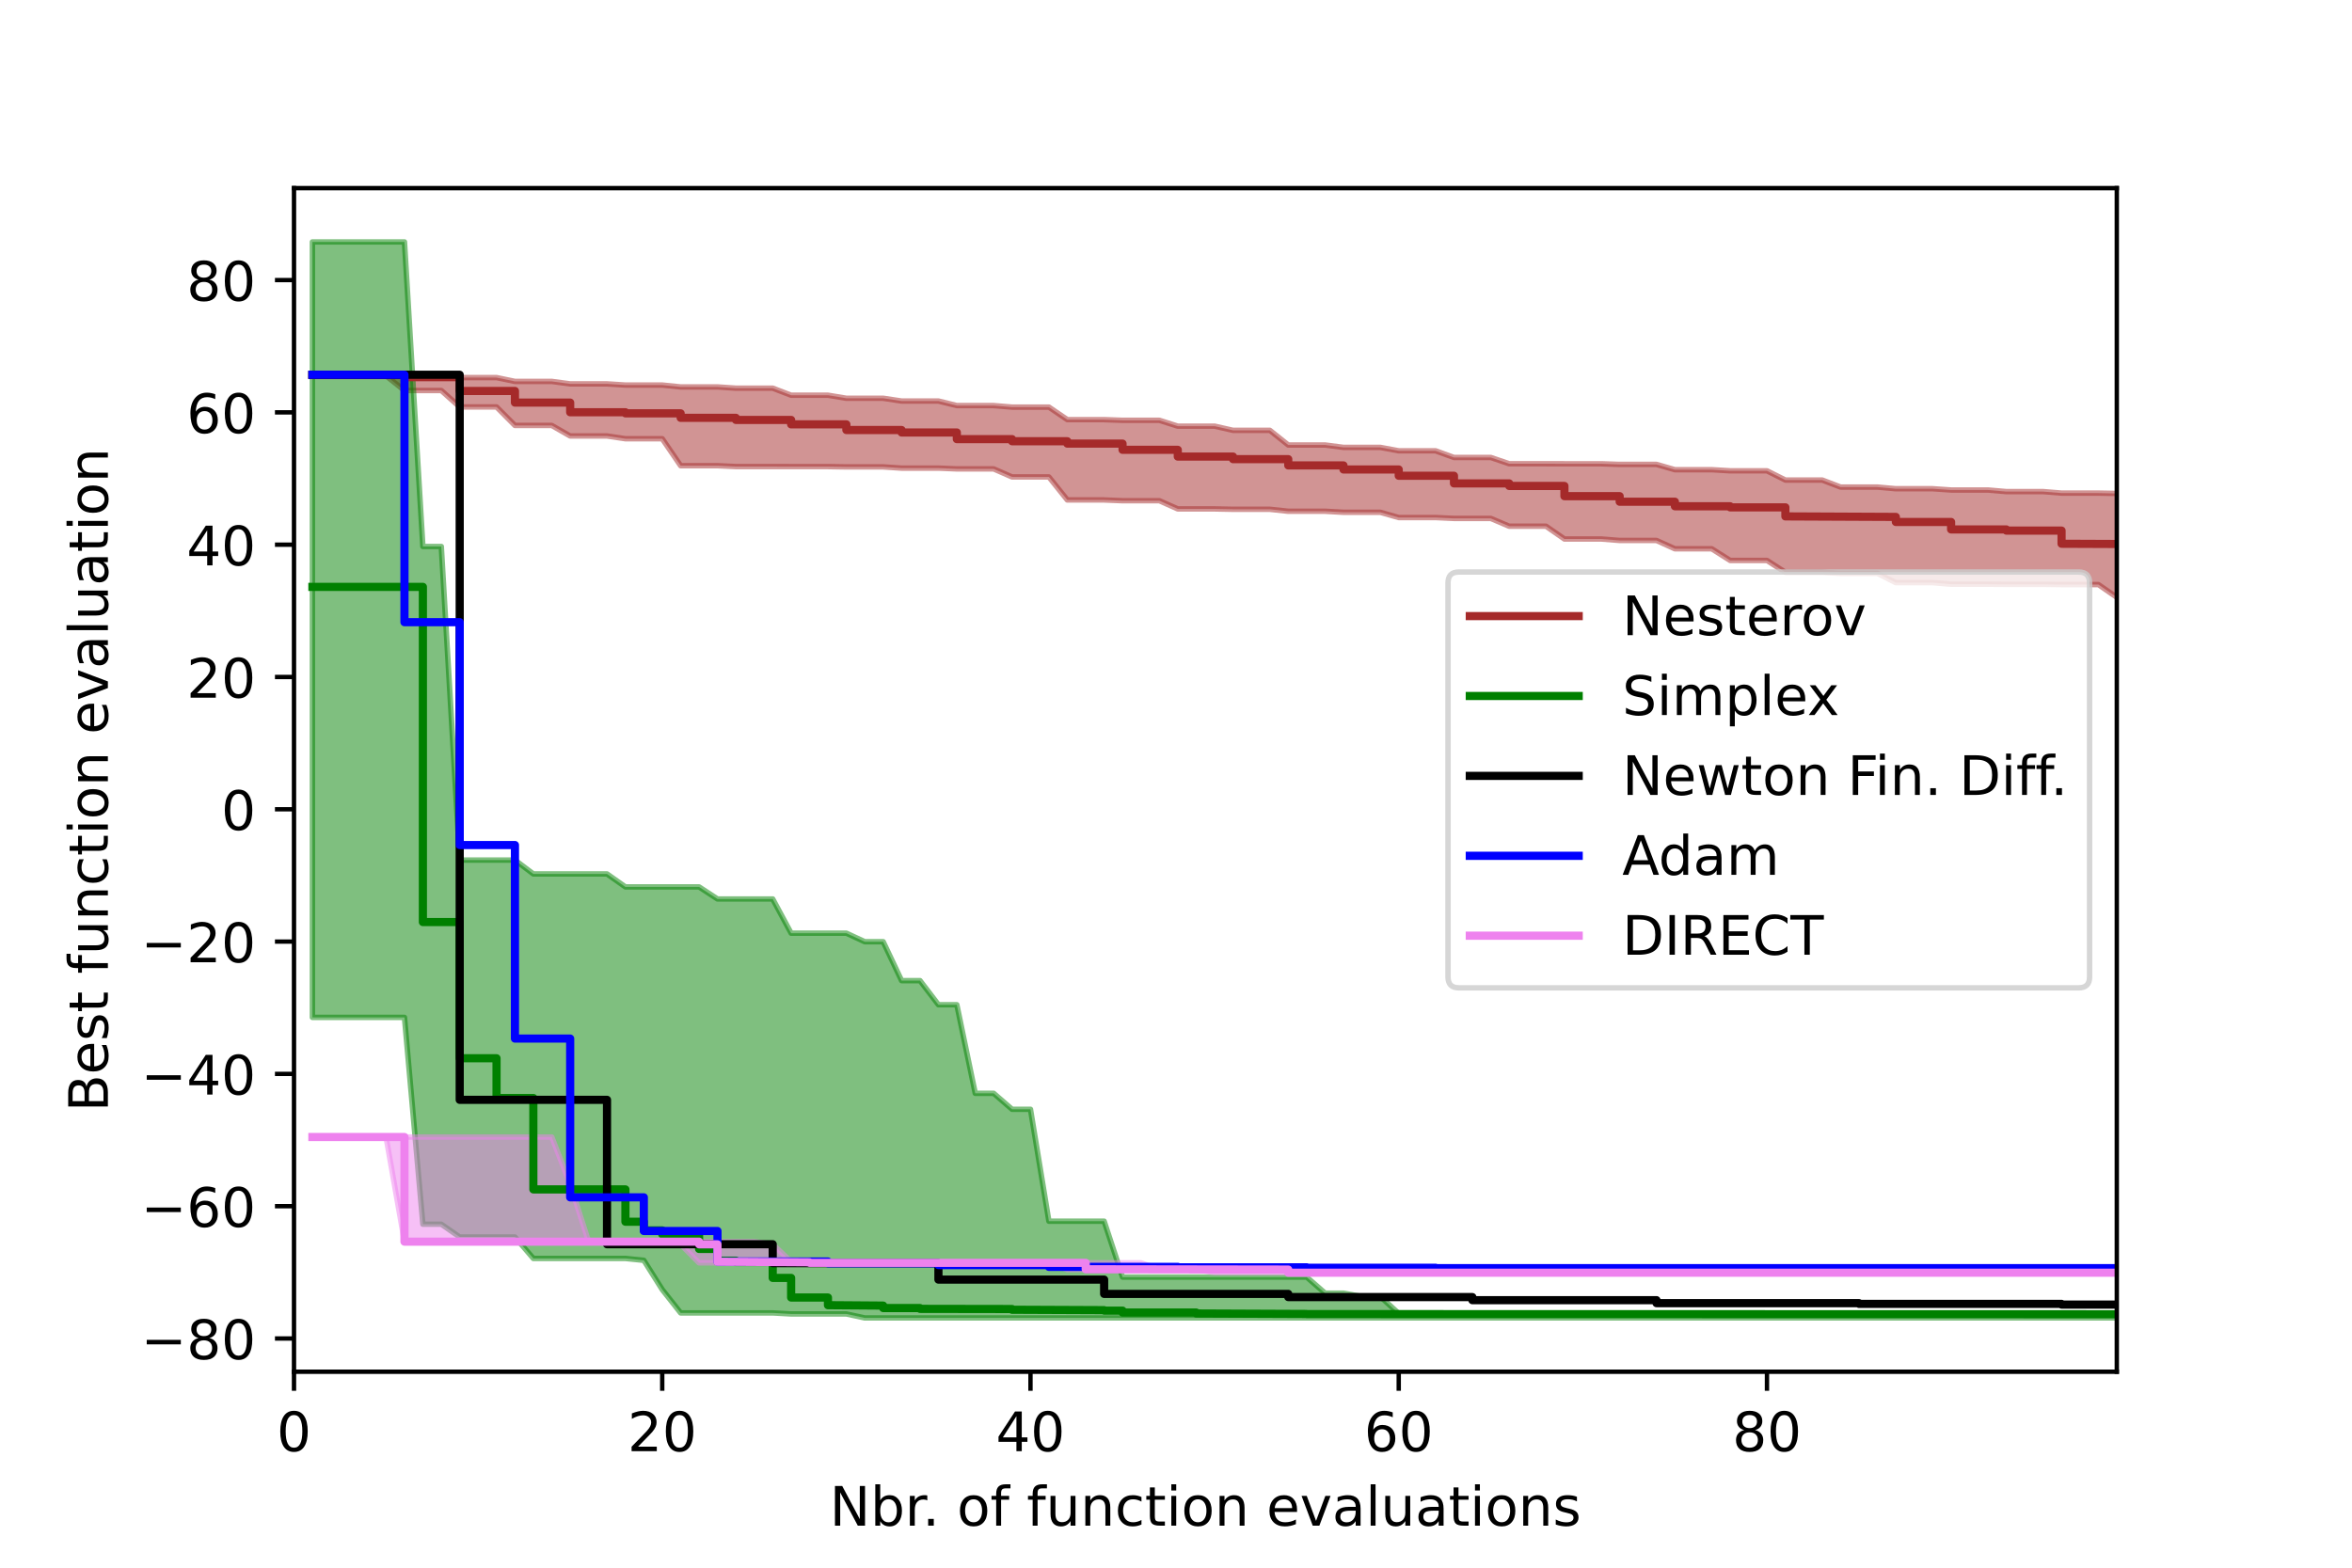 <?xml version="1.0" encoding="utf-8" standalone="no"?>
<!DOCTYPE svg PUBLIC "-//W3C//DTD SVG 1.1//EN"
  "http://www.w3.org/Graphics/SVG/1.1/DTD/svg11.dtd">
<!-- Created with matplotlib (https://matplotlib.org/) -->
<svg height="288pt" version="1.1" viewBox="0 0 432 288" width="432pt" xmlns="http://www.w3.org/2000/svg" xmlns:xlink="http://www.w3.org/1999/xlink">
 <defs>
  <style type="text/css">*{stroke-linecap:butt;stroke-linejoin:round;}</style>
 </defs>
 <g id="figure_1">
  <g id="patch_1">
   <path d="M 0 288 
L 432 288 
L 432 0 
L 0 0 
z
" style="fill:#ffffff;"/>
  </g>
  <g id="axes_1">
   <g id="patch_2">
    <path d="M 54 252 
L 388.8 252 
L 388.8 34.56 
L 54 34.56 
z
" style="fill:#ffffff;"/>
   </g>
   <g id="PolyCollection_1">
    <defs>
     <path d="M 57.382 -219.152 
L 57.382 -218.965 
L 60.764 -218.965 
L 64.145 -218.965 
L 67.527 -218.965 
L 70.909 -218.965 
L 74.291 -216.26 
L 77.673 -216.26 
L 81.055 -216.26 
L 84.436 -213.24 
L 87.818 -213.24 
L 91.2 -213.24 
L 94.582 -209.839 
L 97.964 -209.839 
L 101.345 -209.839 
L 104.727 -207.903 
L 108.109 -207.903 
L 111.491 -207.903 
L 114.873 -207.399 
L 118.255 -207.399 
L 121.636 -207.399 
L 125.018 -202.446 
L 128.4 -202.446 
L 131.782 -202.446 
L 135.164 -202.287 
L 138.545 -202.287 
L 141.927 -202.287 
L 145.309 -202.28 
L 148.691 -202.28 
L 152.073 -202.28 
L 155.455 -202.225 
L 158.836 -202.225 
L 162.218 -202.225 
L 165.6 -202 
L 168.982 -202 
L 172.364 -202 
L 175.745 -201.858 
L 179.127 -201.858 
L 182.509 -201.858 
L 185.891 -200.38 
L 189.273 -200.38 
L 192.655 -200.38 
L 196.036 -196.152 
L 199.418 -196.152 
L 202.8 -196.152 
L 206.182 -196.014 
L 209.564 -196.014 
L 212.945 -196.014 
L 216.327 -194.506 
L 219.709 -194.506 
L 223.091 -194.506 
L 226.473 -194.438 
L 229.855 -194.438 
L 233.236 -194.438 
L 236.618 -194.078 
L 240 -194.078 
L 243.382 -194.078 
L 246.764 -193.888 
L 250.145 -193.888 
L 253.527 -193.888 
L 256.909 -192.923 
L 260.291 -192.923 
L 263.673 -192.923 
L 267.055 -192.76 
L 270.436 -192.76 
L 273.818 -192.76 
L 277.2 -191.326 
L 280.582 -191.326 
L 283.964 -191.326 
L 287.345 -188.98 
L 290.727 -188.98 
L 294.109 -188.98 
L 297.491 -188.711 
L 300.873 -188.711 
L 304.255 -188.711 
L 307.636 -187.18 
L 311.018 -187.18 
L 314.4 -187.18 
L 317.782 -185.043 
L 321.164 -185.043 
L 324.545 -185.043 
L 327.927 -182.851 
L 331.309 -182.851 
L 334.691 -182.851 
L 338.073 -182.669 
L 341.455 -182.669 
L 344.836 -182.669 
L 348.218 -180.959 
L 351.6 -180.959 
L 354.982 -180.959 
L 358.364 -180.674 
L 361.745 -180.674 
L 365.127 -180.674 
L 368.509 -180.651 
L 371.891 -180.651 
L 375.273 -180.651 
L 378.655 -180.608 
L 382.036 -180.608 
L 385.418 -180.608 
L 388.8 -178.271 
L 392.182 -178.271 
L 392.182 -197.35 
L 392.182 -197.35 
L 388.8 -197.35 
L 385.418 -197.413 
L 382.036 -197.413 
L 378.655 -197.413 
L 375.273 -197.69 
L 371.891 -197.69 
L 368.509 -197.69 
L 365.127 -197.981 
L 361.745 -197.981 
L 358.364 -197.981 
L 354.982 -198.214 
L 351.6 -198.214 
L 348.218 -198.214 
L 344.836 -198.519 
L 341.455 -198.519 
L 338.073 -198.519 
L 334.691 -199.811 
L 331.309 -199.811 
L 327.927 -199.811 
L 324.545 -201.508 
L 321.164 -201.508 
L 317.782 -201.508 
L 314.4 -201.713 
L 311.018 -201.713 
L 307.636 -201.713 
L 304.255 -202.684 
L 300.873 -202.684 
L 297.491 -202.684 
L 294.109 -202.799 
L 290.727 -202.799 
L 287.345 -202.799 
L 283.964 -202.809 
L 280.582 -202.809 
L 277.2 -202.809 
L 273.818 -203.957 
L 270.436 -203.957 
L 267.055 -203.957 
L 263.673 -205.182 
L 260.291 -205.182 
L 256.909 -205.182 
L 253.527 -205.811 
L 250.145 -205.811 
L 246.764 -205.811 
L 243.382 -206.251 
L 240 -206.251 
L 236.618 -206.251 
L 233.236 -208.944 
L 229.855 -208.944 
L 226.473 -208.944 
L 223.091 -209.71 
L 219.709 -209.71 
L 216.327 -209.71 
L 212.945 -210.787 
L 209.564 -210.787 
L 206.182 -210.787 
L 202.8 -210.908 
L 199.418 -210.908 
L 196.036 -210.908 
L 192.655 -213.211 
L 189.273 -213.211 
L 185.891 -213.211 
L 182.509 -213.491 
L 179.127 -213.491 
L 175.745 -213.491 
L 172.364 -214.327 
L 168.982 -214.327 
L 165.6 -214.327 
L 162.218 -214.836 
L 158.836 -214.836 
L 155.455 -214.836 
L 152.073 -215.394 
L 148.691 -215.394 
L 145.309 -215.394 
L 141.927 -216.69 
L 138.545 -216.69 
L 135.164 -216.69 
L 131.782 -216.918 
L 128.4 -216.918 
L 125.018 -216.918 
L 121.636 -217.263 
L 118.255 -217.263 
L 114.873 -217.263 
L 111.491 -217.479 
L 108.109 -217.479 
L 104.727 -217.479 
L 101.345 -217.932 
L 97.964 -217.932 
L 94.582 -217.932 
L 91.2 -218.634 
L 87.818 -218.634 
L 84.436 -218.634 
L 81.055 -219.037 
L 77.673 -219.037 
L 74.291 -219.037 
L 70.909 -219.152 
L 67.527 -219.152 
L 64.145 -219.152 
L 60.764 -219.152 
L 57.382 -219.152 
z
" id="me15a312668" style="stroke:#a52a2a;stroke-opacity:0.5;"/>
    </defs>
    <g clip-path="url(#p6efca92dd9)">
     <use style="fill:#a52a2a;fill-opacity:0.5;stroke:#a52a2a;stroke-opacity:0.5;" x="0" xlink:href="#me15a312668" y="288"/>
    </g>
   </g>
   <g id="PolyCollection_2">
    <defs>
     <path d="M 57.382 -243.556 
L 57.382 -101.093 
L 60.764 -101.093 
L 64.145 -101.093 
L 67.527 -101.093 
L 70.909 -101.093 
L 74.291 -101.093 
L 77.673 -63.101 
L 81.055 -63.101 
L 84.436 -60.75 
L 87.818 -60.75 
L 91.2 -60.75 
L 94.582 -60.75 
L 97.964 -56.809 
L 101.345 -56.809 
L 104.727 -56.809 
L 108.109 -56.809 
L 111.491 -56.809 
L 114.873 -56.809 
L 118.255 -56.464 
L 121.636 -51.097 
L 125.018 -46.803 
L 128.4 -46.803 
L 131.782 -46.803 
L 135.164 -46.803 
L 138.545 -46.803 
L 141.927 -46.803 
L 145.309 -46.615 
L 148.691 -46.615 
L 152.073 -46.615 
L 155.455 -46.615 
L 158.836 -45.884 
L 162.218 -45.884 
L 165.6 -45.884 
L 168.982 -45.884 
L 172.364 -45.884 
L 175.745 -45.884 
L 179.127 -45.884 
L 182.509 -45.884 
L 185.891 -45.884 
L 189.273 -45.884 
L 192.655 -45.884 
L 196.036 -45.884 
L 199.418 -45.884 
L 202.8 -45.884 
L 206.182 -45.884 
L 209.564 -45.884 
L 212.945 -45.884 
L 216.327 -45.884 
L 219.709 -45.884 
L 223.091 -45.884 
L 226.473 -45.884 
L 229.855 -45.884 
L 233.236 -45.884 
L 236.618 -45.884 
L 240 -45.884 
L 243.382 -45.884 
L 246.764 -45.884 
L 250.145 -45.884 
L 253.527 -45.884 
L 256.909 -45.884 
L 260.291 -45.884 
L 263.673 -45.884 
L 267.055 -45.884 
L 270.436 -45.884 
L 273.818 -45.884 
L 277.2 -45.884 
L 280.582 -45.884 
L 283.964 -45.884 
L 287.345 -45.884 
L 290.727 -45.884 
L 294.109 -45.884 
L 297.491 -45.884 
L 300.873 -45.884 
L 304.255 -45.884 
L 307.636 -45.884 
L 311.018 -45.884 
L 314.4 -45.884 
L 317.782 -45.884 
L 321.164 -45.884 
L 324.545 -45.884 
L 327.927 -45.884 
L 331.309 -45.884 
L 334.691 -45.884 
L 338.073 -45.884 
L 341.455 -45.884 
L 344.836 -45.884 
L 348.218 -45.884 
L 351.6 -45.884 
L 354.982 -45.884 
L 358.364 -45.884 
L 361.745 -45.884 
L 365.127 -45.884 
L 368.509 -45.884 
L 371.891 -45.884 
L 375.273 -45.884 
L 378.655 -45.884 
L 382.036 -45.884 
L 385.418 -45.884 
L 388.8 -45.884 
L 392.182 -45.884 
L 392.182 -46.631 
L 392.182 -46.631 
L 388.8 -46.631 
L 385.418 -46.631 
L 382.036 -46.631 
L 378.655 -46.631 
L 375.273 -46.631 
L 371.891 -46.631 
L 368.509 -46.631 
L 365.127 -46.631 
L 361.745 -46.631 
L 358.364 -46.631 
L 354.982 -46.631 
L 351.6 -46.631 
L 348.218 -46.631 
L 344.836 -46.631 
L 341.455 -46.631 
L 338.073 -46.666 
L 334.691 -46.666 
L 331.309 -46.666 
L 327.927 -46.666 
L 324.545 -46.696 
L 321.164 -46.696 
L 317.782 -46.696 
L 314.4 -46.696 
L 311.018 -46.696 
L 307.636 -46.696 
L 304.255 -46.696 
L 300.873 -46.696 
L 297.491 -46.696 
L 294.109 -46.696 
L 290.727 -46.696 
L 287.345 -46.696 
L 283.964 -46.696 
L 280.582 -46.696 
L 277.2 -46.696 
L 273.818 -46.696 
L 270.436 -46.696 
L 267.055 -46.696 
L 263.673 -46.696 
L 260.291 -46.696 
L 256.909 -46.696 
L 253.527 -49.804 
L 250.145 -49.804 
L 246.764 -50.435 
L 243.382 -50.435 
L 240 -53.387 
L 236.618 -53.387 
L 233.236 -53.387 
L 229.855 -53.387 
L 226.473 -53.387 
L 223.091 -53.387 
L 219.709 -53.387 
L 216.327 -53.387 
L 212.945 -53.387 
L 209.564 -53.387 
L 206.182 -53.387 
L 202.8 -63.656 
L 199.418 -63.656 
L 196.036 -63.656 
L 192.655 -63.656 
L 189.273 -84.212 
L 185.891 -84.212 
L 182.509 -87.147 
L 179.127 -87.147 
L 175.745 -103.42 
L 172.364 -103.42 
L 168.982 -107.849 
L 165.6 -107.849 
L 162.218 -114.996 
L 158.836 -114.996 
L 155.455 -116.564 
L 152.073 -116.564 
L 148.691 -116.564 
L 145.309 -116.564 
L 141.927 -122.85 
L 138.545 -122.85 
L 135.164 -122.85 
L 131.782 -122.85 
L 128.4 -125.063 
L 125.018 -125.063 
L 121.636 -125.063 
L 118.255 -125.063 
L 114.873 -125.063 
L 111.491 -127.448 
L 108.109 -127.448 
L 104.727 -127.448 
L 101.345 -127.448 
L 97.964 -127.448 
L 94.582 -130 
L 91.2 -130 
L 87.818 -130 
L 84.436 -130 
L 81.055 -187.603 
L 77.673 -187.603 
L 74.291 -243.556 
L 70.909 -243.556 
L 67.527 -243.556 
L 64.145 -243.556 
L 60.764 -243.556 
L 57.382 -243.556 
z
" id="m0a9f3a9244" style="stroke:#008000;stroke-opacity:0.5;"/>
    </defs>
    <g clip-path="url(#p6efca92dd9)">
     <use style="fill:#008000;fill-opacity:0.5;stroke:#008000;stroke-opacity:0.5;" x="0" xlink:href="#m0a9f3a9244" y="288"/>
    </g>
   </g>
   <g id="PolyCollection_3">
    <defs>
     <path d="M 57.382 -79.115 
L 57.382 -79.115 
L 60.764 -79.115 
L 64.145 -79.115 
L 67.527 -79.115 
L 70.909 -79.115 
L 74.291 -59.896 
L 77.673 -59.896 
L 81.055 -59.896 
L 84.436 -59.896 
L 87.818 -59.896 
L 91.2 -59.896 
L 94.582 -59.896 
L 97.964 -59.896 
L 101.345 -59.896 
L 104.727 -59.896 
L 108.109 -59.896 
L 111.491 -59.896 
L 114.873 -59.403 
L 118.255 -59.403 
L 121.636 -59.403 
L 125.018 -59.403 
L 128.4 -56 
L 131.782 -56 
L 135.164 -56 
L 138.545 -56 
L 141.927 -56 
L 145.309 -56 
L 148.691 -56 
L 152.073 -56 
L 155.455 -56 
L 158.836 -56 
L 162.218 -56 
L 165.6 -56 
L 168.982 -56 
L 172.364 -56 
L 175.745 -56 
L 179.127 -56 
L 182.509 -56 
L 185.891 -56 
L 189.273 -56 
L 192.655 -56 
L 196.036 -54.768 
L 199.418 -54.768 
L 202.8 -54.768 
L 206.182 -54.768 
L 209.564 -54.768 
L 212.945 -54.768 
L 216.327 -54.768 
L 219.709 -54.768 
L 223.091 -54.191 
L 226.473 -54.191 
L 229.855 -54.191 
L 233.236 -54.191 
L 236.618 -54.191 
L 240 -54.191 
L 243.382 -54.191 
L 246.764 -54.191 
L 250.145 -54.191 
L 253.527 -54.191 
L 256.909 -54.191 
L 260.291 -54.191 
L 263.673 -54.191 
L 267.055 -54.191 
L 270.436 -54.191 
L 273.818 -54.191 
L 277.2 -54.191 
L 280.582 -54.191 
L 283.964 -54.191 
L 287.345 -54.191 
L 290.727 -54.191 
L 294.109 -54.191 
L 297.491 -54.191 
L 300.873 -54.191 
L 304.255 -54.191 
L 307.636 -54.191 
L 311.018 -54.191 
L 314.4 -54.191 
L 317.782 -54.191 
L 321.164 -54.191 
L 324.545 -54.191 
L 327.927 -54.191 
L 331.309 -54.191 
L 334.691 -54.191 
L 338.073 -54.191 
L 341.455 -54.191 
L 344.836 -54.191 
L 348.218 -54.191 
L 351.6 -54.191 
L 354.982 -54.191 
L 358.364 -54.191 
L 361.745 -54.191 
L 365.127 -54.191 
L 368.509 -54.191 
L 371.891 -54.191 
L 375.273 -54.191 
L 378.655 -54.191 
L 382.036 -54.191 
L 385.418 -54.191 
L 388.8 -54.191 
L 392.182 -54.191 
L 392.182 -54.191 
L 392.182 -54.191 
L 388.8 -54.191 
L 385.418 -54.191 
L 382.036 -54.191 
L 378.655 -54.191 
L 375.273 -54.191 
L 371.891 -54.191 
L 368.509 -54.191 
L 365.127 -54.191 
L 361.745 -54.191 
L 358.364 -54.191 
L 354.982 -54.191 
L 351.6 -54.191 
L 348.218 -54.191 
L 344.836 -54.191 
L 341.455 -54.191 
L 338.073 -54.191 
L 334.691 -54.191 
L 331.309 -54.191 
L 327.927 -54.191 
L 324.545 -54.191 
L 321.164 -54.191 
L 317.782 -54.191 
L 314.4 -54.191 
L 311.018 -54.191 
L 307.636 -54.191 
L 304.255 -54.191 
L 300.873 -54.768 
L 297.491 -54.768 
L 294.109 -54.768 
L 290.727 -54.768 
L 287.345 -54.768 
L 283.964 -54.768 
L 280.582 -54.768 
L 277.2 -54.768 
L 273.818 -54.768 
L 270.436 -54.768 
L 267.055 -54.768 
L 263.673 -54.768 
L 260.291 -54.768 
L 256.909 -54.768 
L 253.527 -54.768 
L 250.145 -54.768 
L 246.764 -54.768 
L 243.382 -54.768 
L 240 -54.768 
L 236.618 -54.768 
L 233.236 -54.825 
L 229.855 -54.825 
L 226.473 -54.825 
L 223.091 -54.825 
L 219.709 -54.825 
L 216.327 -54.825 
L 212.945 -54.825 
L 209.564 -56 
L 206.182 -56 
L 202.8 -56 
L 199.418 -56 
L 196.036 -56 
L 192.655 -56 
L 189.273 -56 
L 185.891 -56 
L 182.509 -56 
L 179.127 -56 
L 175.745 -56 
L 172.364 -56 
L 168.982 -56 
L 165.6 -56 
L 162.218 -56 
L 158.836 -56.211 
L 155.455 -56.211 
L 152.073 -56.211 
L 148.691 -56.211 
L 145.309 -56.211 
L 141.927 -59.403 
L 138.545 -59.896 
L 135.164 -59.896 
L 131.782 -59.896 
L 128.4 -59.896 
L 125.018 -59.896 
L 121.636 -59.896 
L 118.255 -59.896 
L 114.873 -59.896 
L 111.491 -59.896 
L 108.109 -59.896 
L 104.727 -70.436 
L 101.345 -79.115 
L 97.964 -79.115 
L 94.582 -79.115 
L 91.2 -79.115 
L 87.818 -79.115 
L 84.436 -79.115 
L 81.055 -79.115 
L 77.673 -79.115 
L 74.291 -79.115 
L 70.909 -79.115 
L 67.527 -79.115 
L 64.145 -79.115 
L 60.764 -79.115 
L 57.382 -79.115 
z
" id="m762d719ff1" style="stroke:#ee82ee;stroke-opacity:0.5;"/>
    </defs>
    <g clip-path="url(#p6efca92dd9)">
     <use style="fill:#ee82ee;fill-opacity:0.5;stroke:#ee82ee;stroke-opacity:0.5;" x="0" xlink:href="#m762d719ff1" y="288"/>
    </g>
   </g>
   <g id="matplotlib.axis_1">
    <g id="xtick_1">
     <g id="line2d_1">
      <defs>
       <path d="M 0 0 
L 0 3.5 
" id="m979b5d1dde" style="stroke:#000000;stroke-width:0.8;"/>
      </defs>
      <g>
       <use style="stroke:#000000;stroke-width:0.8;" x="54" xlink:href="#m979b5d1dde" y="252"/>
      </g>
     </g>
     <g id="text_1">
      <!-- 0 -->
      <g transform="translate(50.819 266.598)scale(0.1 -0.1)">
       <defs>
        <path d="M 31.781 66.406 
Q 24.172 66.406 20.328 58.906 
Q 16.5 51.422 16.5 36.375 
Q 16.5 21.391 20.328 13.891 
Q 24.172 6.391 31.781 6.391 
Q 39.453 6.391 43.281 13.891 
Q 47.125 21.391 47.125 36.375 
Q 47.125 51.422 43.281 58.906 
Q 39.453 66.406 31.781 66.406 
z
M 31.781 74.219 
Q 44.047 74.219 50.516 64.516 
Q 56.984 54.828 56.984 36.375 
Q 56.984 17.969 50.516 8.266 
Q 44.047 -1.422 31.781 -1.422 
Q 19.531 -1.422 13.062 8.266 
Q 6.594 17.969 6.594 36.375 
Q 6.594 54.828 13.062 64.516 
Q 19.531 74.219 31.781 74.219 
z
" id="DejaVuSans-48"/>
       </defs>
       <use xlink:href="#DejaVuSans-48"/>
      </g>
     </g>
    </g>
    <g id="xtick_2">
     <g id="line2d_2">
      <g>
       <use style="stroke:#000000;stroke-width:0.8;" x="121.636" xlink:href="#m979b5d1dde" y="252"/>
      </g>
     </g>
     <g id="text_2">
      <!-- 20 -->
      <g transform="translate(115.274 266.598)scale(0.1 -0.1)">
       <defs>
        <path d="M 19.188 8.297 
L 53.609 8.297 
L 53.609 0 
L 7.328 0 
L 7.328 8.297 
Q 12.938 14.109 22.625 23.891 
Q 32.328 33.688 34.812 36.531 
Q 39.547 41.844 41.422 45.531 
Q 43.312 49.219 43.312 52.781 
Q 43.312 58.594 39.234 62.25 
Q 35.156 65.922 28.609 65.922 
Q 23.969 65.922 18.812 64.312 
Q 13.672 62.703 7.812 59.422 
L 7.812 69.391 
Q 13.766 71.781 18.938 73 
Q 24.125 74.219 28.422 74.219 
Q 39.75 74.219 46.484 68.547 
Q 53.219 62.891 53.219 53.422 
Q 53.219 48.922 51.531 44.891 
Q 49.859 40.875 45.406 35.406 
Q 44.188 33.984 37.641 27.219 
Q 31.109 20.453 19.188 8.297 
z
" id="DejaVuSans-50"/>
       </defs>
       <use xlink:href="#DejaVuSans-50"/>
       <use x="63.623" xlink:href="#DejaVuSans-48"/>
      </g>
     </g>
    </g>
    <g id="xtick_3">
     <g id="line2d_3">
      <g>
       <use style="stroke:#000000;stroke-width:0.8;" x="189.273" xlink:href="#m979b5d1dde" y="252"/>
      </g>
     </g>
     <g id="text_3">
      <!-- 40 -->
      <g transform="translate(182.91 266.598)scale(0.1 -0.1)">
       <defs>
        <path d="M 37.797 64.312 
L 12.891 25.391 
L 37.797 25.391 
z
M 35.203 72.906 
L 47.609 72.906 
L 47.609 25.391 
L 58.016 25.391 
L 58.016 17.188 
L 47.609 17.188 
L 47.609 0 
L 37.797 0 
L 37.797 17.188 
L 4.891 17.188 
L 4.891 26.703 
z
" id="DejaVuSans-52"/>
       </defs>
       <use xlink:href="#DejaVuSans-52"/>
       <use x="63.623" xlink:href="#DejaVuSans-48"/>
      </g>
     </g>
    </g>
    <g id="xtick_4">
     <g id="line2d_4">
      <g>
       <use style="stroke:#000000;stroke-width:0.8;" x="256.909" xlink:href="#m979b5d1dde" y="252"/>
      </g>
     </g>
     <g id="text_4">
      <!-- 60 -->
      <g transform="translate(250.547 266.598)scale(0.1 -0.1)">
       <defs>
        <path d="M 33.016 40.375 
Q 26.375 40.375 22.484 35.828 
Q 18.609 31.297 18.609 23.391 
Q 18.609 15.531 22.484 10.953 
Q 26.375 6.391 33.016 6.391 
Q 39.656 6.391 43.531 10.953 
Q 47.406 15.531 47.406 23.391 
Q 47.406 31.297 43.531 35.828 
Q 39.656 40.375 33.016 40.375 
z
M 52.594 71.297 
L 52.594 62.312 
Q 48.875 64.062 45.094 64.984 
Q 41.312 65.922 37.594 65.922 
Q 27.828 65.922 22.672 59.328 
Q 17.531 52.734 16.797 39.406 
Q 19.672 43.656 24.016 45.922 
Q 28.375 48.188 33.594 48.188 
Q 44.578 48.188 50.953 41.516 
Q 57.328 34.859 57.328 23.391 
Q 57.328 12.156 50.688 5.359 
Q 44.047 -1.422 33.016 -1.422 
Q 20.359 -1.422 13.672 8.266 
Q 6.984 17.969 6.984 36.375 
Q 6.984 53.656 15.188 63.938 
Q 23.391 74.219 37.203 74.219 
Q 40.922 74.219 44.703 73.484 
Q 48.484 72.75 52.594 71.297 
z
" id="DejaVuSans-54"/>
       </defs>
       <use xlink:href="#DejaVuSans-54"/>
       <use x="63.623" xlink:href="#DejaVuSans-48"/>
      </g>
     </g>
    </g>
    <g id="xtick_5">
     <g id="line2d_5">
      <g>
       <use style="stroke:#000000;stroke-width:0.8;" x="324.545" xlink:href="#m979b5d1dde" y="252"/>
      </g>
     </g>
     <g id="text_5">
      <!-- 80 -->
      <g transform="translate(318.183 266.598)scale(0.1 -0.1)">
       <defs>
        <path d="M 31.781 34.625 
Q 24.75 34.625 20.719 30.859 
Q 16.703 27.094 16.703 20.516 
Q 16.703 13.922 20.719 10.156 
Q 24.75 6.391 31.781 6.391 
Q 38.812 6.391 42.859 10.172 
Q 46.922 13.969 46.922 20.516 
Q 46.922 27.094 42.891 30.859 
Q 38.875 34.625 31.781 34.625 
z
M 21.922 38.812 
Q 15.578 40.375 12.031 44.719 
Q 8.5 49.078 8.5 55.328 
Q 8.5 64.062 14.719 69.141 
Q 20.953 74.219 31.781 74.219 
Q 42.672 74.219 48.875 69.141 
Q 55.078 64.062 55.078 55.328 
Q 55.078 49.078 51.531 44.719 
Q 48 40.375 41.703 38.812 
Q 48.828 37.156 52.797 32.312 
Q 56.781 27.484 56.781 20.516 
Q 56.781 9.906 50.312 4.234 
Q 43.844 -1.422 31.781 -1.422 
Q 19.734 -1.422 13.25 4.234 
Q 6.781 9.906 6.781 20.516 
Q 6.781 27.484 10.781 32.312 
Q 14.797 37.156 21.922 38.812 
z
M 18.312 54.391 
Q 18.312 48.734 21.844 45.562 
Q 25.391 42.391 31.781 42.391 
Q 38.141 42.391 41.719 45.562 
Q 45.312 48.734 45.312 54.391 
Q 45.312 60.062 41.719 63.234 
Q 38.141 66.406 31.781 66.406 
Q 25.391 66.406 21.844 63.234 
Q 18.312 60.062 18.312 54.391 
z
" id="DejaVuSans-56"/>
       </defs>
       <use xlink:href="#DejaVuSans-56"/>
       <use x="63.623" xlink:href="#DejaVuSans-48"/>
      </g>
     </g>
    </g>
    <g id="text_6">
     <!-- Nbr. of function evaluations -->
     <g transform="translate(152.382 280.277)scale(0.1 -0.1)">
      <defs>
       <path d="M 9.812 72.906 
L 23.094 72.906 
L 55.422 11.922 
L 55.422 72.906 
L 64.984 72.906 
L 64.984 0 
L 51.703 0 
L 19.391 60.984 
L 19.391 0 
L 9.812 0 
z
" id="DejaVuSans-78"/>
       <path d="M 48.688 27.297 
Q 48.688 37.203 44.609 42.844 
Q 40.531 48.484 33.406 48.484 
Q 26.266 48.484 22.188 42.844 
Q 18.109 37.203 18.109 27.297 
Q 18.109 17.391 22.188 11.75 
Q 26.266 6.109 33.406 6.109 
Q 40.531 6.109 44.609 11.75 
Q 48.688 17.391 48.688 27.297 
z
M 18.109 46.391 
Q 20.953 51.266 25.266 53.625 
Q 29.594 56 35.594 56 
Q 45.562 56 51.781 48.094 
Q 58.016 40.188 58.016 27.297 
Q 58.016 14.406 51.781 6.484 
Q 45.562 -1.422 35.594 -1.422 
Q 29.594 -1.422 25.266 0.953 
Q 20.953 3.328 18.109 8.203 
L 18.109 0 
L 9.078 0 
L 9.078 75.984 
L 18.109 75.984 
z
" id="DejaVuSans-98"/>
       <path d="M 41.109 46.297 
Q 39.594 47.172 37.812 47.578 
Q 36.031 48 33.891 48 
Q 26.266 48 22.188 43.047 
Q 18.109 38.094 18.109 28.812 
L 18.109 0 
L 9.078 0 
L 9.078 54.688 
L 18.109 54.688 
L 18.109 46.188 
Q 20.953 51.172 25.484 53.578 
Q 30.031 56 36.531 56 
Q 37.453 56 38.578 55.875 
Q 39.703 55.766 41.062 55.516 
z
" id="DejaVuSans-114"/>
       <path d="M 10.688 12.406 
L 21 12.406 
L 21 0 
L 10.688 0 
z
" id="DejaVuSans-46"/>
       <path id="DejaVuSans-32"/>
       <path d="M 30.609 48.391 
Q 23.391 48.391 19.188 42.75 
Q 14.984 37.109 14.984 27.297 
Q 14.984 17.484 19.156 11.844 
Q 23.344 6.203 30.609 6.203 
Q 37.797 6.203 41.984 11.859 
Q 46.188 17.531 46.188 27.297 
Q 46.188 37.016 41.984 42.703 
Q 37.797 48.391 30.609 48.391 
z
M 30.609 56 
Q 42.328 56 49.016 48.375 
Q 55.719 40.766 55.719 27.297 
Q 55.719 13.875 49.016 6.219 
Q 42.328 -1.422 30.609 -1.422 
Q 18.844 -1.422 12.172 6.219 
Q 5.516 13.875 5.516 27.297 
Q 5.516 40.766 12.172 48.375 
Q 18.844 56 30.609 56 
z
" id="DejaVuSans-111"/>
       <path d="M 37.109 75.984 
L 37.109 68.5 
L 28.516 68.5 
Q 23.688 68.5 21.797 66.547 
Q 19.922 64.594 19.922 59.516 
L 19.922 54.688 
L 34.719 54.688 
L 34.719 47.703 
L 19.922 47.703 
L 19.922 0 
L 10.891 0 
L 10.891 47.703 
L 2.297 47.703 
L 2.297 54.688 
L 10.891 54.688 
L 10.891 58.5 
Q 10.891 67.625 15.141 71.797 
Q 19.391 75.984 28.609 75.984 
z
" id="DejaVuSans-102"/>
       <path d="M 8.5 21.578 
L 8.5 54.688 
L 17.484 54.688 
L 17.484 21.922 
Q 17.484 14.156 20.5 10.266 
Q 23.531 6.391 29.594 6.391 
Q 36.859 6.391 41.078 11.031 
Q 45.312 15.672 45.312 23.688 
L 45.312 54.688 
L 54.297 54.688 
L 54.297 0 
L 45.312 0 
L 45.312 8.406 
Q 42.047 3.422 37.719 1 
Q 33.406 -1.422 27.688 -1.422 
Q 18.266 -1.422 13.375 4.438 
Q 8.5 10.297 8.5 21.578 
z
M 31.109 56 
z
" id="DejaVuSans-117"/>
       <path d="M 54.891 33.016 
L 54.891 0 
L 45.906 0 
L 45.906 32.719 
Q 45.906 40.484 42.875 44.328 
Q 39.844 48.188 33.797 48.188 
Q 26.516 48.188 22.312 43.547 
Q 18.109 38.922 18.109 30.906 
L 18.109 0 
L 9.078 0 
L 9.078 54.688 
L 18.109 54.688 
L 18.109 46.188 
Q 21.344 51.125 25.703 53.562 
Q 30.078 56 35.797 56 
Q 45.219 56 50.047 50.172 
Q 54.891 44.344 54.891 33.016 
z
" id="DejaVuSans-110"/>
       <path d="M 48.781 52.594 
L 48.781 44.188 
Q 44.969 46.297 41.141 47.344 
Q 37.312 48.391 33.406 48.391 
Q 24.656 48.391 19.812 42.844 
Q 14.984 37.312 14.984 27.297 
Q 14.984 17.281 19.812 11.734 
Q 24.656 6.203 33.406 6.203 
Q 37.312 6.203 41.141 7.25 
Q 44.969 8.297 48.781 10.406 
L 48.781 2.094 
Q 45.016 0.344 40.984 -0.531 
Q 36.969 -1.422 32.422 -1.422 
Q 20.062 -1.422 12.781 6.344 
Q 5.516 14.109 5.516 27.297 
Q 5.516 40.672 12.859 48.328 
Q 20.219 56 33.016 56 
Q 37.156 56 41.109 55.141 
Q 45.062 54.297 48.781 52.594 
z
" id="DejaVuSans-99"/>
       <path d="M 18.312 70.219 
L 18.312 54.688 
L 36.812 54.688 
L 36.812 47.703 
L 18.312 47.703 
L 18.312 18.016 
Q 18.312 11.328 20.141 9.422 
Q 21.969 7.516 27.594 7.516 
L 36.812 7.516 
L 36.812 0 
L 27.594 0 
Q 17.188 0 13.234 3.875 
Q 9.281 7.766 9.281 18.016 
L 9.281 47.703 
L 2.688 47.703 
L 2.688 54.688 
L 9.281 54.688 
L 9.281 70.219 
z
" id="DejaVuSans-116"/>
       <path d="M 9.422 54.688 
L 18.406 54.688 
L 18.406 0 
L 9.422 0 
z
M 9.422 75.984 
L 18.406 75.984 
L 18.406 64.594 
L 9.422 64.594 
z
" id="DejaVuSans-105"/>
       <path d="M 56.203 29.594 
L 56.203 25.203 
L 14.891 25.203 
Q 15.484 15.922 20.484 11.062 
Q 25.484 6.203 34.422 6.203 
Q 39.594 6.203 44.453 7.469 
Q 49.312 8.734 54.109 11.281 
L 54.109 2.781 
Q 49.266 0.734 44.188 -0.344 
Q 39.109 -1.422 33.891 -1.422 
Q 20.797 -1.422 13.156 6.188 
Q 5.516 13.812 5.516 26.812 
Q 5.516 40.234 12.766 48.109 
Q 20.016 56 32.328 56 
Q 43.359 56 49.781 48.891 
Q 56.203 41.797 56.203 29.594 
z
M 47.219 32.234 
Q 47.125 39.594 43.094 43.984 
Q 39.062 48.391 32.422 48.391 
Q 24.906 48.391 20.391 44.141 
Q 15.875 39.891 15.188 32.172 
z
" id="DejaVuSans-101"/>
       <path d="M 2.984 54.688 
L 12.5 54.688 
L 29.594 8.797 
L 46.688 54.688 
L 56.203 54.688 
L 35.688 0 
L 23.484 0 
z
" id="DejaVuSans-118"/>
       <path d="M 34.281 27.484 
Q 23.391 27.484 19.188 25 
Q 14.984 22.516 14.984 16.5 
Q 14.984 11.719 18.141 8.906 
Q 21.297 6.109 26.703 6.109 
Q 34.188 6.109 38.703 11.406 
Q 43.219 16.703 43.219 25.484 
L 43.219 27.484 
z
M 52.203 31.203 
L 52.203 0 
L 43.219 0 
L 43.219 8.297 
Q 40.141 3.328 35.547 0.953 
Q 30.953 -1.422 24.312 -1.422 
Q 15.922 -1.422 10.953 3.297 
Q 6 8.016 6 15.922 
Q 6 25.141 12.172 29.828 
Q 18.359 34.516 30.609 34.516 
L 43.219 34.516 
L 43.219 35.406 
Q 43.219 41.609 39.141 45 
Q 35.062 48.391 27.688 48.391 
Q 23 48.391 18.547 47.266 
Q 14.109 46.141 10.016 43.891 
L 10.016 52.203 
Q 14.938 54.109 19.578 55.047 
Q 24.219 56 28.609 56 
Q 40.484 56 46.344 49.844 
Q 52.203 43.703 52.203 31.203 
z
" id="DejaVuSans-97"/>
       <path d="M 9.422 75.984 
L 18.406 75.984 
L 18.406 0 
L 9.422 0 
z
" id="DejaVuSans-108"/>
       <path d="M 44.281 53.078 
L 44.281 44.578 
Q 40.484 46.531 36.375 47.5 
Q 32.281 48.484 27.875 48.484 
Q 21.188 48.484 17.844 46.438 
Q 14.5 44.391 14.5 40.281 
Q 14.5 37.156 16.891 35.375 
Q 19.281 33.594 26.516 31.984 
L 29.594 31.297 
Q 39.156 29.25 43.188 25.516 
Q 47.219 21.781 47.219 15.094 
Q 47.219 7.469 41.188 3.016 
Q 35.156 -1.422 24.609 -1.422 
Q 20.219 -1.422 15.453 -0.562 
Q 10.688 0.297 5.422 2 
L 5.422 11.281 
Q 10.406 8.688 15.234 7.391 
Q 20.062 6.109 24.812 6.109 
Q 31.156 6.109 34.562 8.281 
Q 37.984 10.453 37.984 14.406 
Q 37.984 18.062 35.516 20.016 
Q 33.062 21.969 24.703 23.781 
L 21.578 24.516 
Q 13.234 26.266 9.516 29.906 
Q 5.812 33.547 5.812 39.891 
Q 5.812 47.609 11.281 51.797 
Q 16.75 56 26.812 56 
Q 31.781 56 36.172 55.266 
Q 40.578 54.547 44.281 53.078 
z
" id="DejaVuSans-115"/>
      </defs>
      <use xlink:href="#DejaVuSans-78"/>
      <use x="74.805" xlink:href="#DejaVuSans-98"/>
      <use x="138.281" xlink:href="#DejaVuSans-114"/>
      <use x="170.27" xlink:href="#DejaVuSans-46"/>
      <use x="202.057" xlink:href="#DejaVuSans-32"/>
      <use x="233.844" xlink:href="#DejaVuSans-111"/>
      <use x="295.025" xlink:href="#DejaVuSans-102"/>
      <use x="330.23" xlink:href="#DejaVuSans-32"/>
      <use x="362.018" xlink:href="#DejaVuSans-102"/>
      <use x="397.223" xlink:href="#DejaVuSans-117"/>
      <use x="460.602" xlink:href="#DejaVuSans-110"/>
      <use x="523.98" xlink:href="#DejaVuSans-99"/>
      <use x="578.961" xlink:href="#DejaVuSans-116"/>
      <use x="618.17" xlink:href="#DejaVuSans-105"/>
      <use x="645.953" xlink:href="#DejaVuSans-111"/>
      <use x="707.135" xlink:href="#DejaVuSans-110"/>
      <use x="770.514" xlink:href="#DejaVuSans-32"/>
      <use x="802.301" xlink:href="#DejaVuSans-101"/>
      <use x="863.824" xlink:href="#DejaVuSans-118"/>
      <use x="923.004" xlink:href="#DejaVuSans-97"/>
      <use x="984.283" xlink:href="#DejaVuSans-108"/>
      <use x="1012.066" xlink:href="#DejaVuSans-117"/>
      <use x="1075.445" xlink:href="#DejaVuSans-97"/>
      <use x="1136.725" xlink:href="#DejaVuSans-116"/>
      <use x="1175.934" xlink:href="#DejaVuSans-105"/>
      <use x="1203.717" xlink:href="#DejaVuSans-111"/>
      <use x="1264.898" xlink:href="#DejaVuSans-110"/>
      <use x="1328.277" xlink:href="#DejaVuSans-115"/>
     </g>
    </g>
   </g>
   <g id="matplotlib.axis_2">
    <g id="ytick_1">
     <g id="line2d_6">
      <defs>
       <path d="M 0 0 
L -3.5 0 
" id="mb347e4f136" style="stroke:#000000;stroke-width:0.8;"/>
      </defs>
      <g>
       <use style="stroke:#000000;stroke-width:0.8;" x="54" xlink:href="#mb347e4f136" y="245.894"/>
      </g>
     </g>
     <g id="text_7">
      <!-- −80 -->
      <g transform="translate(25.895 249.694)scale(0.1 -0.1)">
       <defs>
        <path d="M 10.594 35.5 
L 73.188 35.5 
L 73.188 27.203 
L 10.594 27.203 
z
" id="DejaVuSans-8722"/>
       </defs>
       <use xlink:href="#DejaVuSans-8722"/>
       <use x="83.789" xlink:href="#DejaVuSans-56"/>
       <use x="147.412" xlink:href="#DejaVuSans-48"/>
      </g>
     </g>
    </g>
    <g id="ytick_2">
     <g id="line2d_7">
      <g>
       <use style="stroke:#000000;stroke-width:0.8;" x="54" xlink:href="#mb347e4f136" y="221.589"/>
      </g>
     </g>
     <g id="text_8">
      <!-- −60 -->
      <g transform="translate(25.895 225.388)scale(0.1 -0.1)">
       <use xlink:href="#DejaVuSans-8722"/>
       <use x="83.789" xlink:href="#DejaVuSans-54"/>
       <use x="147.412" xlink:href="#DejaVuSans-48"/>
      </g>
     </g>
    </g>
    <g id="ytick_3">
     <g id="line2d_8">
      <g>
       <use style="stroke:#000000;stroke-width:0.8;" x="54" xlink:href="#mb347e4f136" y="197.284"/>
      </g>
     </g>
     <g id="text_9">
      <!-- −40 -->
      <g transform="translate(25.895 201.083)scale(0.1 -0.1)">
       <use xlink:href="#DejaVuSans-8722"/>
       <use x="83.789" xlink:href="#DejaVuSans-52"/>
       <use x="147.412" xlink:href="#DejaVuSans-48"/>
      </g>
     </g>
    </g>
    <g id="ytick_4">
     <g id="line2d_9">
      <g>
       <use style="stroke:#000000;stroke-width:0.8;" x="54" xlink:href="#mb347e4f136" y="172.978"/>
      </g>
     </g>
     <g id="text_10">
      <!-- −20 -->
      <g transform="translate(25.895 176.778)scale(0.1 -0.1)">
       <use xlink:href="#DejaVuSans-8722"/>
       <use x="83.789" xlink:href="#DejaVuSans-50"/>
       <use x="147.412" xlink:href="#DejaVuSans-48"/>
      </g>
     </g>
    </g>
    <g id="ytick_5">
     <g id="line2d_10">
      <g>
       <use style="stroke:#000000;stroke-width:0.8;" x="54" xlink:href="#mb347e4f136" y="148.673"/>
      </g>
     </g>
     <g id="text_11">
      <!-- 0 -->
      <g transform="translate(40.638 152.472)scale(0.1 -0.1)">
       <use xlink:href="#DejaVuSans-48"/>
      </g>
     </g>
    </g>
    <g id="ytick_6">
     <g id="line2d_11">
      <g>
       <use style="stroke:#000000;stroke-width:0.8;" x="54" xlink:href="#mb347e4f136" y="124.368"/>
      </g>
     </g>
     <g id="text_12">
      <!-- 20 -->
      <g transform="translate(34.275 128.167)scale(0.1 -0.1)">
       <use xlink:href="#DejaVuSans-50"/>
       <use x="63.623" xlink:href="#DejaVuSans-48"/>
      </g>
     </g>
    </g>
    <g id="ytick_7">
     <g id="line2d_12">
      <g>
       <use style="stroke:#000000;stroke-width:0.8;" x="54" xlink:href="#mb347e4f136" y="100.062"/>
      </g>
     </g>
     <g id="text_13">
      <!-- 40 -->
      <g transform="translate(34.275 103.861)scale(0.1 -0.1)">
       <use xlink:href="#DejaVuSans-52"/>
       <use x="63.623" xlink:href="#DejaVuSans-48"/>
      </g>
     </g>
    </g>
    <g id="ytick_8">
     <g id="line2d_13">
      <g>
       <use style="stroke:#000000;stroke-width:0.8;" x="54" xlink:href="#mb347e4f136" y="75.757"/>
      </g>
     </g>
     <g id="text_14">
      <!-- 60 -->
      <g transform="translate(34.275 79.556)scale(0.1 -0.1)">
       <use xlink:href="#DejaVuSans-54"/>
       <use x="63.623" xlink:href="#DejaVuSans-48"/>
      </g>
     </g>
    </g>
    <g id="ytick_9">
     <g id="line2d_14">
      <g>
       <use style="stroke:#000000;stroke-width:0.8;" x="54" xlink:href="#mb347e4f136" y="51.452"/>
      </g>
     </g>
     <g id="text_15">
      <!-- 80 -->
      <g transform="translate(34.275 55.251)scale(0.1 -0.1)">
       <use xlink:href="#DejaVuSans-56"/>
       <use x="63.623" xlink:href="#DejaVuSans-48"/>
      </g>
     </g>
    </g>
    <g id="text_16">
     <!-- Best function evaluation -->
     <g transform="translate(19.816 204.253)rotate(-90)scale(0.1 -0.1)">
      <defs>
       <path d="M 19.672 34.812 
L 19.672 8.109 
L 35.5 8.109 
Q 43.453 8.109 47.281 11.406 
Q 51.125 14.703 51.125 21.484 
Q 51.125 28.328 47.281 31.562 
Q 43.453 34.812 35.5 34.812 
z
M 19.672 64.797 
L 19.672 42.828 
L 34.281 42.828 
Q 41.5 42.828 45.031 45.531 
Q 48.578 48.25 48.578 53.812 
Q 48.578 59.328 45.031 62.062 
Q 41.5 64.797 34.281 64.797 
z
M 9.812 72.906 
L 35.016 72.906 
Q 46.297 72.906 52.391 68.219 
Q 58.5 63.531 58.5 54.891 
Q 58.5 48.188 55.375 44.234 
Q 52.25 40.281 46.188 39.312 
Q 53.469 37.75 57.5 32.781 
Q 61.531 27.828 61.531 20.406 
Q 61.531 10.641 54.891 5.312 
Q 48.25 0 35.984 0 
L 9.812 0 
z
" id="DejaVuSans-66"/>
      </defs>
      <use xlink:href="#DejaVuSans-66"/>
      <use x="68.604" xlink:href="#DejaVuSans-101"/>
      <use x="130.127" xlink:href="#DejaVuSans-115"/>
      <use x="182.227" xlink:href="#DejaVuSans-116"/>
      <use x="221.436" xlink:href="#DejaVuSans-32"/>
      <use x="253.223" xlink:href="#DejaVuSans-102"/>
      <use x="288.428" xlink:href="#DejaVuSans-117"/>
      <use x="351.807" xlink:href="#DejaVuSans-110"/>
      <use x="415.186" xlink:href="#DejaVuSans-99"/>
      <use x="470.166" xlink:href="#DejaVuSans-116"/>
      <use x="509.375" xlink:href="#DejaVuSans-105"/>
      <use x="537.158" xlink:href="#DejaVuSans-111"/>
      <use x="598.34" xlink:href="#DejaVuSans-110"/>
      <use x="661.719" xlink:href="#DejaVuSans-32"/>
      <use x="693.506" xlink:href="#DejaVuSans-101"/>
      <use x="755.029" xlink:href="#DejaVuSans-118"/>
      <use x="814.209" xlink:href="#DejaVuSans-97"/>
      <use x="875.488" xlink:href="#DejaVuSans-108"/>
      <use x="903.271" xlink:href="#DejaVuSans-117"/>
      <use x="966.65" xlink:href="#DejaVuSans-97"/>
      <use x="1027.93" xlink:href="#DejaVuSans-116"/>
      <use x="1067.139" xlink:href="#DejaVuSans-105"/>
      <use x="1094.922" xlink:href="#DejaVuSans-111"/>
      <use x="1156.104" xlink:href="#DejaVuSans-110"/>
     </g>
    </g>
   </g>
   <g id="line2d_15">
    <path clip-path="url(#p6efca92dd9)" d="M 57.382 68.895 
L 74.291 68.895 
L 74.291 69.292 
L 84.436 69.292 
L 84.436 71.824 
L 94.582 71.824 
L 94.582 73.961 
L 104.727 73.961 
L 104.727 75.735 
L 114.873 75.735 
L 114.873 75.935 
L 125.018 75.935 
L 125.018 76.761 
L 135.164 76.761 
L 135.164 77.145 
L 145.309 77.145 
L 145.309 77.96 
L 155.455 77.96 
L 155.455 78.998 
L 165.6 78.998 
L 165.6 79.452 
L 175.745 79.452 
L 175.745 80.673 
L 185.891 80.673 
L 185.891 81.061 
L 196.036 81.061 
L 196.036 81.495 
L 206.182 81.495 
L 206.182 82.637 
L 216.327 82.637 
L 216.327 83.876 
L 226.473 83.876 
L 226.473 84.35 
L 236.618 84.35 
L 236.618 85.502 
L 246.764 85.502 
L 246.764 86.249 
L 256.909 86.249 
L 256.909 87.399 
L 267.055 87.399 
L 267.055 88.805 
L 277.2 88.805 
L 277.2 89.274 
L 287.345 89.274 
L 287.345 91.153 
L 297.491 91.153 
L 297.491 92.171 
L 307.636 92.171 
L 307.636 93.006 
L 317.782 93.006 
L 317.782 93.204 
L 327.927 93.204 
L 327.927 94.867 
L 348.218 94.961 
L 348.218 95.89 
L 358.364 95.89 
L 358.364 97.261 
L 368.509 97.261 
L 368.509 97.476 
L 378.655 97.476 
L 378.655 99.894 
L 392.182 99.95 
L 392.182 99.95 
" style="fill:none;stroke:#a52a2a;stroke-linecap:square;stroke-width:1.5;"/>
   </g>
   <g id="line2d_16">
    <path clip-path="url(#p6efca92dd9)" d="M 57.382 107.813 
L 77.673 107.813 
L 77.673 169.392 
L 84.436 169.392 
L 84.436 194.415 
L 91.2 194.415 
L 91.2 201.713 
L 97.964 201.713 
L 97.964 218.505 
L 114.873 218.505 
L 114.873 224.44 
L 118.255 224.44 
L 118.255 226.034 
L 121.636 226.034 
L 121.636 226.745 
L 128.4 226.745 
L 128.4 229.443 
L 131.782 229.443 
L 131.782 231.598 
L 135.164 231.598 
L 135.164 231.853 
L 141.927 231.853 
L 141.927 234.764 
L 145.309 234.764 
L 145.309 238.367 
L 152.073 238.367 
L 152.073 239.774 
L 162.218 239.85 
L 162.218 240.302 
L 168.982 240.302 
L 168.982 240.45 
L 185.891 240.478 
L 185.891 240.614 
L 202.8 240.688 
L 202.8 240.775 
L 206.182 240.775 
L 206.182 241.129 
L 219.709 241.129 
L 219.709 241.301 
L 240 241.387 
L 240 241.415 
L 392.182 241.445 
L 392.182 241.445 
" style="fill:none;stroke:#008000;stroke-linecap:square;stroke-width:1.5;"/>
   </g>
   <g id="line2d_17">
    <path clip-path="url(#p6efca92dd9)" d="M 57.382 68.848 
L 84.436 68.848 
L 84.436 202.049 
L 111.491 202.049 
L 111.491 228.578 
L 141.927 228.578 
L 141.927 232.056 
L 172.364 232.056 
L 172.364 235.074 
L 202.8 235.074 
L 202.8 237.7 
L 236.618 237.7 
L 236.618 238.286 
L 270.436 238.286 
L 270.436 238.853 
L 304.255 238.853 
L 304.255 239.402 
L 341.455 239.402 
L 341.455 239.536 
L 378.655 239.536 
L 378.655 239.668 
L 419.236 239.668 
L 419.236 239.707 
" style="fill:none;stroke:#000000;stroke-linecap:square;stroke-width:1.5;"/>
   </g>
   <g id="line2d_18">
    <path clip-path="url(#p6efca92dd9)" d="M 57.382 68.848 
L 74.291 68.848 
L 74.291 114.301 
L 84.436 114.301 
L 84.436 155.239 
L 94.582 155.239 
L 94.582 190.798 
L 104.727 190.798 
L 104.727 219.961 
L 118.255 219.961 
L 118.255 226.145 
L 131.782 226.145 
L 131.782 231.751 
L 152.073 231.751 
L 152.073 232.083 
L 172.364 232.083 
L 172.364 232.41 
L 192.655 232.41 
L 192.655 232.734 
L 216.327 232.734 
L 216.327 232.815 
L 240 232.815 
L 240 232.895 
L 263.673 232.895 
L 263.673 232.975 
L 290.727 232.975 
L 290.727 232.975 
L 317.782 232.975 
L 317.782 232.975 
L 344.836 232.975 
L 344.836 232.975 
L 371.891 232.975 
L 371.891 232.975 
L 398.945 232.975 
L 398.945 232.975 
" style="fill:none;stroke:#0000ff;stroke-linecap:square;stroke-width:1.5;"/>
   </g>
   <g id="line2d_19">
    <path clip-path="url(#p6efca92dd9)" d="M 57.382 208.885 
L 74.291 208.885 
L 74.291 228.104 
L 128.4 228.104 
L 128.4 228.597 
L 131.782 228.597 
L 131.782 231.789 
L 148.691 231.894 
L 148.691 232 
L 199.418 232 
L 199.418 233.175 
L 236.618 233.232 
L 236.618 233.809 
L 392.182 233.809 
L 392.182 233.809 
" style="fill:none;stroke:#ee82ee;stroke-linecap:square;stroke-width:1.5;"/>
   </g>
   <g id="patch_3">
    <path d="M 54 252 
L 54 34.56 
" style="fill:none;stroke:#000000;stroke-linecap:square;stroke-linejoin:miter;stroke-width:0.8;"/>
   </g>
   <g id="patch_4">
    <path d="M 388.8 252 
L 388.8 34.56 
" style="fill:none;stroke:#000000;stroke-linecap:square;stroke-linejoin:miter;stroke-width:0.8;"/>
   </g>
   <g id="patch_5">
    <path d="M 54 252 
L 388.8 252 
" style="fill:none;stroke:#000000;stroke-linecap:square;stroke-linejoin:miter;stroke-width:0.8;"/>
   </g>
   <g id="patch_6">
    <path d="M 54 34.56 
L 388.8 34.56 
" style="fill:none;stroke:#000000;stroke-linecap:square;stroke-linejoin:miter;stroke-width:0.8;"/>
   </g>
   <g id="legend_1">
    <g id="patch_7">
     <path d="M 267.962 181.475 
L 381.8 181.475 
Q 383.8 181.475 383.8 179.475 
L 383.8 107.085 
Q 383.8 105.085 381.8 105.085 
L 267.962 105.085 
Q 265.962 105.085 265.962 107.085 
L 265.962 179.475 
Q 265.962 181.475 267.962 181.475 
z
" style="fill:#ffffff;opacity:0.8;stroke:#cccccc;stroke-linejoin:miter;"/>
    </g>
    <g id="line2d_20">
     <path d="M 269.962 113.183 
L 289.962 113.183 
" style="fill:none;stroke:#a52a2a;stroke-linecap:square;stroke-width:1.5;"/>
    </g>
    <g id="line2d_21"/>
    <g id="text_17">
     <!-- Nesterov -->
     <g transform="translate(297.962 116.683)scale(0.1 -0.1)">
      <use xlink:href="#DejaVuSans-78"/>
      <use x="74.805" xlink:href="#DejaVuSans-101"/>
      <use x="136.328" xlink:href="#DejaVuSans-115"/>
      <use x="188.428" xlink:href="#DejaVuSans-116"/>
      <use x="227.637" xlink:href="#DejaVuSans-101"/>
      <use x="289.16" xlink:href="#DejaVuSans-114"/>
      <use x="328.023" xlink:href="#DejaVuSans-111"/>
      <use x="389.205" xlink:href="#DejaVuSans-118"/>
     </g>
    </g>
    <g id="line2d_22">
     <path d="M 269.962 127.861 
L 289.962 127.861 
" style="fill:none;stroke:#008000;stroke-linecap:square;stroke-width:1.5;"/>
    </g>
    <g id="line2d_23"/>
    <g id="text_18">
     <!-- Simplex -->
     <g transform="translate(297.962 131.361)scale(0.1 -0.1)">
      <defs>
       <path d="M 53.516 70.516 
L 53.516 60.891 
Q 47.906 63.578 42.922 64.891 
Q 37.938 66.219 33.297 66.219 
Q 25.25 66.219 20.875 63.094 
Q 16.5 59.969 16.5 54.203 
Q 16.5 49.359 19.406 46.891 
Q 22.312 44.438 30.422 42.922 
L 36.375 41.703 
Q 47.406 39.594 52.656 34.297 
Q 57.906 29 57.906 20.125 
Q 57.906 9.516 50.797 4.047 
Q 43.703 -1.422 29.984 -1.422 
Q 24.812 -1.422 18.969 -0.25 
Q 13.141 0.922 6.891 3.219 
L 6.891 13.375 
Q 12.891 10.016 18.656 8.297 
Q 24.422 6.594 29.984 6.594 
Q 38.422 6.594 43.016 9.906 
Q 47.609 13.234 47.609 19.391 
Q 47.609 24.75 44.312 27.781 
Q 41.016 30.812 33.5 32.328 
L 27.484 33.5 
Q 16.453 35.688 11.516 40.375 
Q 6.594 45.062 6.594 53.422 
Q 6.594 63.094 13.406 68.656 
Q 20.219 74.219 32.172 74.219 
Q 37.312 74.219 42.625 73.281 
Q 47.953 72.359 53.516 70.516 
z
" id="DejaVuSans-83"/>
       <path d="M 52 44.188 
Q 55.375 50.25 60.062 53.125 
Q 64.75 56 71.094 56 
Q 79.641 56 84.281 50.016 
Q 88.922 44.047 88.922 33.016 
L 88.922 0 
L 79.891 0 
L 79.891 32.719 
Q 79.891 40.578 77.094 44.375 
Q 74.312 48.188 68.609 48.188 
Q 61.625 48.188 57.562 43.547 
Q 53.516 38.922 53.516 30.906 
L 53.516 0 
L 44.484 0 
L 44.484 32.719 
Q 44.484 40.625 41.703 44.406 
Q 38.922 48.188 33.109 48.188 
Q 26.219 48.188 22.156 43.531 
Q 18.109 38.875 18.109 30.906 
L 18.109 0 
L 9.078 0 
L 9.078 54.688 
L 18.109 54.688 
L 18.109 46.188 
Q 21.188 51.219 25.484 53.609 
Q 29.781 56 35.688 56 
Q 41.656 56 45.828 52.969 
Q 50 49.953 52 44.188 
z
" id="DejaVuSans-109"/>
       <path d="M 18.109 8.203 
L 18.109 -20.797 
L 9.078 -20.797 
L 9.078 54.688 
L 18.109 54.688 
L 18.109 46.391 
Q 20.953 51.266 25.266 53.625 
Q 29.594 56 35.594 56 
Q 45.562 56 51.781 48.094 
Q 58.016 40.188 58.016 27.297 
Q 58.016 14.406 51.781 6.484 
Q 45.562 -1.422 35.594 -1.422 
Q 29.594 -1.422 25.266 0.953 
Q 20.953 3.328 18.109 8.203 
z
M 48.688 27.297 
Q 48.688 37.203 44.609 42.844 
Q 40.531 48.484 33.406 48.484 
Q 26.266 48.484 22.188 42.844 
Q 18.109 37.203 18.109 27.297 
Q 18.109 17.391 22.188 11.75 
Q 26.266 6.109 33.406 6.109 
Q 40.531 6.109 44.609 11.75 
Q 48.688 17.391 48.688 27.297 
z
" id="DejaVuSans-112"/>
       <path d="M 54.891 54.688 
L 35.109 28.078 
L 55.906 0 
L 45.312 0 
L 29.391 21.484 
L 13.484 0 
L 2.875 0 
L 24.125 28.609 
L 4.688 54.688 
L 15.281 54.688 
L 29.781 35.203 
L 44.281 54.688 
z
" id="DejaVuSans-120"/>
      </defs>
      <use xlink:href="#DejaVuSans-83"/>
      <use x="63.477" xlink:href="#DejaVuSans-105"/>
      <use x="91.26" xlink:href="#DejaVuSans-109"/>
      <use x="188.672" xlink:href="#DejaVuSans-112"/>
      <use x="252.148" xlink:href="#DejaVuSans-108"/>
      <use x="279.932" xlink:href="#DejaVuSans-101"/>
      <use x="339.705" xlink:href="#DejaVuSans-120"/>
     </g>
    </g>
    <g id="line2d_24">
     <path d="M 269.962 142.539 
L 289.962 142.539 
" style="fill:none;stroke:#000000;stroke-linecap:square;stroke-width:1.5;"/>
    </g>
    <g id="line2d_25"/>
    <g id="text_19">
     <!-- Newton Fin. Diff. -->
     <g transform="translate(297.962 146.039)scale(0.1 -0.1)">
      <defs>
       <path d="M 4.203 54.688 
L 13.188 54.688 
L 24.422 12.016 
L 35.594 54.688 
L 46.188 54.688 
L 57.422 12.016 
L 68.609 54.688 
L 77.594 54.688 
L 63.281 0 
L 52.688 0 
L 40.922 44.828 
L 29.109 0 
L 18.5 0 
z
" id="DejaVuSans-119"/>
       <path d="M 9.812 72.906 
L 51.703 72.906 
L 51.703 64.594 
L 19.672 64.594 
L 19.672 43.109 
L 48.578 43.109 
L 48.578 34.812 
L 19.672 34.812 
L 19.672 0 
L 9.812 0 
z
" id="DejaVuSans-70"/>
       <path d="M 19.672 64.797 
L 19.672 8.109 
L 31.594 8.109 
Q 46.688 8.109 53.688 14.938 
Q 60.688 21.781 60.688 36.531 
Q 60.688 51.172 53.688 57.984 
Q 46.688 64.797 31.594 64.797 
z
M 9.812 72.906 
L 30.078 72.906 
Q 51.266 72.906 61.172 64.094 
Q 71.094 55.281 71.094 36.531 
Q 71.094 17.672 61.125 8.828 
Q 51.172 0 30.078 0 
L 9.812 0 
z
" id="DejaVuSans-68"/>
      </defs>
      <use xlink:href="#DejaVuSans-78"/>
      <use x="74.805" xlink:href="#DejaVuSans-101"/>
      <use x="136.328" xlink:href="#DejaVuSans-119"/>
      <use x="218.115" xlink:href="#DejaVuSans-116"/>
      <use x="257.324" xlink:href="#DejaVuSans-111"/>
      <use x="318.506" xlink:href="#DejaVuSans-110"/>
      <use x="381.885" xlink:href="#DejaVuSans-32"/>
      <use x="413.672" xlink:href="#DejaVuSans-70"/>
      <use x="463.941" xlink:href="#DejaVuSans-105"/>
      <use x="491.725" xlink:href="#DejaVuSans-110"/>
      <use x="555.104" xlink:href="#DejaVuSans-46"/>
      <use x="586.891" xlink:href="#DejaVuSans-32"/>
      <use x="618.678" xlink:href="#DejaVuSans-68"/>
      <use x="695.68" xlink:href="#DejaVuSans-105"/>
      <use x="723.463" xlink:href="#DejaVuSans-102"/>
      <use x="758.668" xlink:href="#DejaVuSans-102"/>
      <use x="786.623" xlink:href="#DejaVuSans-46"/>
     </g>
    </g>
    <g id="line2d_26">
     <path d="M 269.962 157.218 
L 289.962 157.218 
" style="fill:none;stroke:#0000ff;stroke-linecap:square;stroke-width:1.5;"/>
    </g>
    <g id="line2d_27"/>
    <g id="text_20">
     <!-- Adam -->
     <g transform="translate(297.962 160.718)scale(0.1 -0.1)">
      <defs>
       <path d="M 34.188 63.188 
L 20.797 26.906 
L 47.609 26.906 
z
M 28.609 72.906 
L 39.797 72.906 
L 67.578 0 
L 57.328 0 
L 50.688 18.703 
L 17.828 18.703 
L 11.188 0 
L 0.781 0 
z
" id="DejaVuSans-65"/>
       <path d="M 45.406 46.391 
L 45.406 75.984 
L 54.391 75.984 
L 54.391 0 
L 45.406 0 
L 45.406 8.203 
Q 42.578 3.328 38.25 0.953 
Q 33.938 -1.422 27.875 -1.422 
Q 17.969 -1.422 11.734 6.484 
Q 5.516 14.406 5.516 27.297 
Q 5.516 40.188 11.734 48.094 
Q 17.969 56 27.875 56 
Q 33.938 56 38.25 53.625 
Q 42.578 51.266 45.406 46.391 
z
M 14.797 27.297 
Q 14.797 17.391 18.875 11.75 
Q 22.953 6.109 30.078 6.109 
Q 37.203 6.109 41.297 11.75 
Q 45.406 17.391 45.406 27.297 
Q 45.406 37.203 41.297 42.844 
Q 37.203 48.484 30.078 48.484 
Q 22.953 48.484 18.875 42.844 
Q 14.797 37.203 14.797 27.297 
z
" id="DejaVuSans-100"/>
      </defs>
      <use xlink:href="#DejaVuSans-65"/>
      <use x="66.658" xlink:href="#DejaVuSans-100"/>
      <use x="130.135" xlink:href="#DejaVuSans-97"/>
      <use x="191.414" xlink:href="#DejaVuSans-109"/>
     </g>
    </g>
    <g id="line2d_28">
     <path d="M 269.962 171.896 
L 289.962 171.896 
" style="fill:none;stroke:#ee82ee;stroke-linecap:square;stroke-width:1.5;"/>
    </g>
    <g id="line2d_29"/>
    <g id="text_21">
     <!-- DIRECT -->
     <g transform="translate(297.962 175.396)scale(0.1 -0.1)">
      <defs>
       <path d="M 9.812 72.906 
L 19.672 72.906 
L 19.672 0 
L 9.812 0 
z
" id="DejaVuSans-73"/>
       <path d="M 44.391 34.188 
Q 47.562 33.109 50.562 29.594 
Q 53.562 26.078 56.594 19.922 
L 66.609 0 
L 56 0 
L 46.688 18.703 
Q 43.062 26.031 39.672 28.422 
Q 36.281 30.812 30.422 30.812 
L 19.672 30.812 
L 19.672 0 
L 9.812 0 
L 9.812 72.906 
L 32.078 72.906 
Q 44.578 72.906 50.734 67.672 
Q 56.891 62.453 56.891 51.906 
Q 56.891 45.016 53.688 40.469 
Q 50.484 35.938 44.391 34.188 
z
M 19.672 64.797 
L 19.672 38.922 
L 32.078 38.922 
Q 39.203 38.922 42.844 42.219 
Q 46.484 45.516 46.484 51.906 
Q 46.484 58.297 42.844 61.547 
Q 39.203 64.797 32.078 64.797 
z
" id="DejaVuSans-82"/>
       <path d="M 9.812 72.906 
L 55.906 72.906 
L 55.906 64.594 
L 19.672 64.594 
L 19.672 43.016 
L 54.391 43.016 
L 54.391 34.719 
L 19.672 34.719 
L 19.672 8.297 
L 56.781 8.297 
L 56.781 0 
L 9.812 0 
z
" id="DejaVuSans-69"/>
       <path d="M 64.406 67.281 
L 64.406 56.891 
Q 59.422 61.531 53.781 63.812 
Q 48.141 66.109 41.797 66.109 
Q 29.297 66.109 22.656 58.469 
Q 16.016 50.828 16.016 36.375 
Q 16.016 21.969 22.656 14.328 
Q 29.297 6.688 41.797 6.688 
Q 48.141 6.688 53.781 8.984 
Q 59.422 11.281 64.406 15.922 
L 64.406 5.609 
Q 59.234 2.094 53.438 0.328 
Q 47.656 -1.422 41.219 -1.422 
Q 24.656 -1.422 15.125 8.703 
Q 5.609 18.844 5.609 36.375 
Q 5.609 53.953 15.125 64.078 
Q 24.656 74.219 41.219 74.219 
Q 47.75 74.219 53.531 72.484 
Q 59.328 70.75 64.406 67.281 
z
" id="DejaVuSans-67"/>
       <path d="M -0.297 72.906 
L 61.375 72.906 
L 61.375 64.594 
L 35.5 64.594 
L 35.5 0 
L 25.594 0 
L 25.594 64.594 
L -0.297 64.594 
z
" id="DejaVuSans-84"/>
      </defs>
      <use xlink:href="#DejaVuSans-68"/>
      <use x="77.002" xlink:href="#DejaVuSans-73"/>
      <use x="106.494" xlink:href="#DejaVuSans-82"/>
      <use x="175.977" xlink:href="#DejaVuSans-69"/>
      <use x="239.16" xlink:href="#DejaVuSans-67"/>
      <use x="308.984" xlink:href="#DejaVuSans-84"/>
     </g>
    </g>
   </g>
  </g>
 </g>
 <defs>
  <clipPath id="p6efca92dd9">
   <rect height="217.44" width="334.8" x="54" y="34.56"/>
  </clipPath>
 </defs>
</svg>

